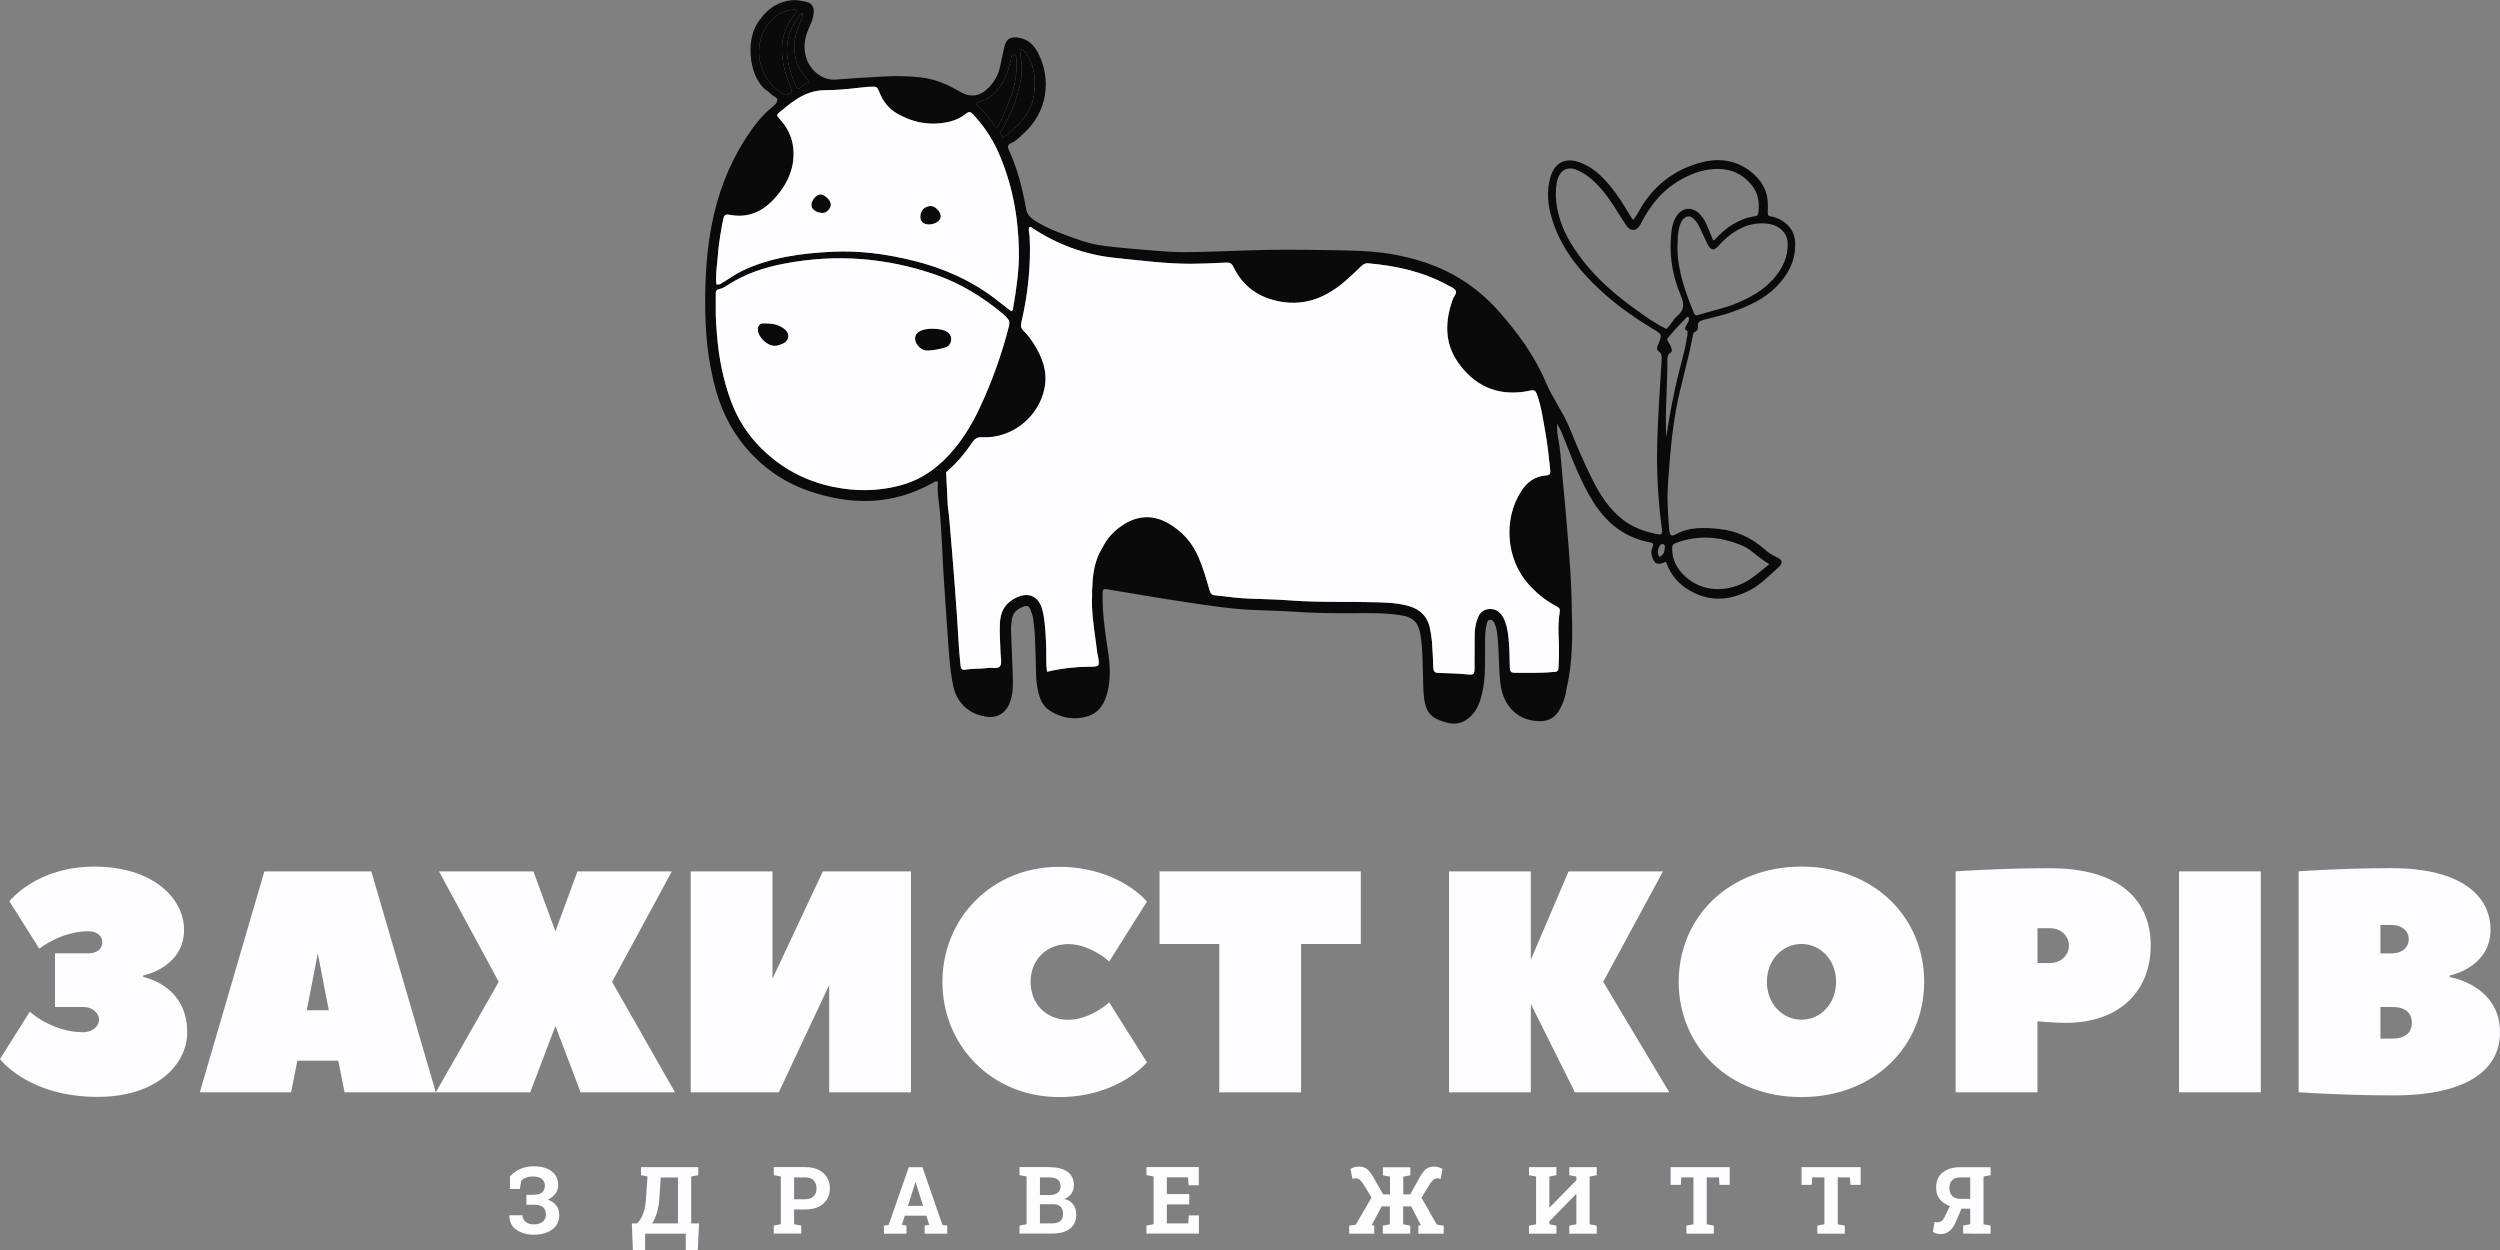 <svg width="100" height="50" viewBox="0 0 100 50" fill="none" xmlns="http://www.w3.org/2000/svg">
<rect x="0" y="0" width="100" height="50" fill="#808080" stroke="none"/>
<g clip-path="url(#clip0_451_687)">
<path d="M21.378 47.788C21.521 47.788 21.626 47.755 21.693 47.69C21.762 47.623 21.795 47.533 21.795 47.416C21.795 47.313 21.755 47.227 21.676 47.16C21.595 47.093 21.476 47.06 21.314 47.06C21.209 47.06 21.119 47.077 21.038 47.108C20.957 47.139 20.895 47.179 20.848 47.232L20.793 47.561H20.398V47.06C20.5 46.938 20.636 46.84 20.8 46.764C20.964 46.687 21.148 46.651 21.35 46.651C21.65 46.651 21.888 46.718 22.064 46.85C22.24 46.981 22.326 47.17 22.326 47.413C22.326 47.535 22.29 47.647 22.217 47.748C22.143 47.848 22.043 47.927 21.917 47.984C22.062 48.037 22.174 48.115 22.252 48.221C22.331 48.326 22.369 48.455 22.369 48.605C22.369 48.849 22.274 49.042 22.086 49.181C21.898 49.319 21.652 49.389 21.35 49.389C21.083 49.389 20.855 49.324 20.66 49.193C20.464 49.061 20.371 48.873 20.376 48.622L20.381 48.61H20.898C20.898 48.713 20.94 48.801 21.024 48.87C21.107 48.942 21.217 48.975 21.35 48.975C21.5 48.975 21.617 48.94 21.705 48.868C21.793 48.796 21.836 48.705 21.836 48.596C21.836 48.455 21.798 48.352 21.721 48.288C21.645 48.223 21.531 48.19 21.378 48.19H21.057V47.791H21.378V47.788Z" fill="#FDFDFF"/>
<path d="M27.914 50H27.431V49.346H25.805V50H25.314L25.274 48.937H25.479C25.574 48.856 25.655 48.727 25.726 48.55C25.798 48.373 25.838 48.115 25.85 47.774L25.9 47.057L25.64 47.007V46.685H27.931V47.007L27.648 47.062V48.937H27.962L27.912 50H27.914ZM26.386 47.776C26.374 48.046 26.343 48.273 26.291 48.462C26.238 48.651 26.169 48.808 26.083 48.937H27.119V47.098H26.429L26.386 47.776Z" fill="#FDFDFF"/>
<path d="M32.212 46.685C32.514 46.685 32.755 46.764 32.931 46.919C33.107 47.074 33.195 47.279 33.195 47.533C33.195 47.786 33.107 47.991 32.931 48.147C32.755 48.302 32.517 48.378 32.212 48.378H31.764V48.968L32.048 49.023V49.343H30.95V49.023L31.233 48.968V47.06L30.95 47.005V46.682H32.212V46.685ZM31.764 47.97H32.212C32.359 47.97 32.471 47.929 32.548 47.848C32.624 47.767 32.662 47.664 32.662 47.537C32.662 47.411 32.624 47.303 32.548 47.22C32.471 47.136 32.359 47.096 32.212 47.096H31.764V47.97Z" fill="#FDFDFF"/>
<path d="M35.355 49.025L35.545 48.999L36.352 46.687H36.898L37.698 48.999L37.888 49.025V49.346H36.986V49.025L37.169 48.992L37.052 48.627H36.193L36.076 48.992L36.26 49.025V49.346H35.357V49.025H35.355ZM36.317 48.235H36.924L36.626 47.299H36.614L36.317 48.235Z" fill="#FDFDFF"/>
<path d="M41.962 46.685C42.274 46.685 42.517 46.745 42.693 46.866C42.869 46.988 42.955 47.17 42.955 47.413C42.955 47.535 42.921 47.647 42.857 47.743C42.793 47.838 42.698 47.912 42.574 47.96C42.733 47.994 42.852 48.068 42.931 48.18C43.01 48.292 43.05 48.421 43.05 48.569C43.05 48.825 42.967 49.016 42.798 49.147C42.629 49.279 42.393 49.343 42.086 49.343H40.781V49.023L41.064 48.968V47.06L40.781 47.005V46.682H41.959L41.962 46.685ZM41.598 48.168V48.935H42.088C42.228 48.935 42.336 48.904 42.41 48.842C42.483 48.779 42.521 48.689 42.521 48.569C42.521 48.438 42.49 48.34 42.426 48.271C42.362 48.201 42.264 48.168 42.129 48.168H41.598ZM41.598 47.8H41.981C42.124 47.8 42.233 47.772 42.309 47.712C42.386 47.652 42.424 47.569 42.424 47.456C42.424 47.334 42.386 47.244 42.307 47.184C42.231 47.127 42.114 47.096 41.962 47.096H41.598V47.798V47.8Z" fill="#FDFDFF"/>
<path d="M47.571 48.175H46.674V48.935H47.529L47.552 48.617H47.957V49.343H45.859V49.023L46.143 48.968V47.06L45.859 47.005V46.682H47.952V47.411H47.545L47.521 47.093H46.674V47.762H47.571V48.173V48.175Z" fill="#FDFDFF"/>
<path d="M55.267 48.256L54.867 49.006L54.969 49.026V49.346H53.967V49.026L54.231 48.987L54.862 47.901L54.526 47.356C54.467 47.27 54.417 47.21 54.374 47.179C54.331 47.148 54.286 47.132 54.233 47.132C54.207 47.132 54.183 47.132 54.164 47.139C54.145 47.143 54.121 47.148 54.098 47.155L54.019 46.757C54.062 46.728 54.109 46.706 54.167 46.69C54.224 46.673 54.281 46.663 54.345 46.663C54.476 46.663 54.581 46.692 54.662 46.749C54.743 46.807 54.826 46.909 54.914 47.057L55.326 47.776H55.6V47.067L55.317 47.012V46.69H56.414V47.012L56.131 47.067V47.776H56.405L56.809 47.057C56.893 46.909 56.976 46.807 57.055 46.749C57.136 46.692 57.24 46.663 57.374 46.663C57.438 46.663 57.495 46.673 57.55 46.69C57.605 46.706 57.655 46.73 57.7 46.757L57.626 47.155C57.6 47.148 57.579 47.143 57.557 47.139C57.536 47.134 57.514 47.132 57.49 47.132C57.438 47.132 57.391 47.148 57.348 47.179C57.305 47.21 57.255 47.27 57.198 47.356L56.859 47.908L57.474 48.987L57.748 49.026V49.346H56.733V49.026L56.838 49.006L56.445 48.256H56.126V48.971L56.41 49.026V49.346H55.312V49.026L55.595 48.971V48.256H55.267Z" fill="#FDFDFF"/>
<path d="M62.257 46.685V47.007L61.974 47.062V48.292L61.986 48.297L63.055 47.21V47.062L62.771 47.007V46.685H63.869V47.007L63.586 47.062V48.971L63.869 49.026V49.346H62.771V49.026L63.055 48.971V47.769L63.043 47.764L61.974 48.853V48.971L62.257 49.026V49.346H61.159V49.026L61.443 48.971V47.062L61.159 47.007V46.685H62.257Z" fill="#FDFDFF"/>
<path d="M69.188 46.685V47.394H68.781L68.759 47.096H68.271V48.971L68.555 49.026V49.346H67.455V49.026L67.738 48.971V47.096H67.252L67.231 47.394H66.824V46.685H69.188Z" fill="#FDFDFF"/>
<path d="M74.426 46.685V47.394H74.019L73.998 47.096H73.51V48.971L73.793 49.026V49.346H72.693V49.026L72.976 48.971V47.096H72.49L72.469 47.394H72.062V46.685H74.426Z" fill="#FDFDFF"/>
<path d="M79.624 46.685V47.007L79.34 47.062V48.971L79.624 49.026V49.346H78.809V48.347H78.459L78.212 48.925C78.145 49.066 78.064 49.174 77.969 49.25C77.871 49.326 77.759 49.365 77.629 49.365C77.567 49.365 77.509 49.358 77.457 49.341C77.405 49.324 77.357 49.303 77.314 49.274L77.383 48.873C77.407 48.882 77.428 48.887 77.445 48.889C77.462 48.892 77.483 48.894 77.507 48.894C77.559 48.894 77.607 48.88 77.65 48.849C77.693 48.82 77.738 48.763 77.786 48.682L77.993 48.242C77.809 48.173 77.671 48.077 77.581 47.958C77.49 47.838 77.445 47.688 77.445 47.504C77.445 47.241 77.531 47.041 77.705 46.9C77.876 46.759 78.117 46.687 78.421 46.687H79.624V46.685ZM77.978 47.523C77.978 47.659 78.017 47.767 78.09 47.841C78.167 47.917 78.276 47.956 78.421 47.956H78.809V47.096H78.421C78.274 47.096 78.164 47.132 78.088 47.206C78.012 47.279 77.976 47.385 77.976 47.523H77.978ZM78.526 49.343V49.023L78.809 48.968V49.343H78.526Z" fill="#FDFDFF"/>
<path d="M5.726 39.02C5.726 39.02 7.362 38.705 7.362 37.188C7.362 35.925 6.102 34.664 3.774 34.664C1.445 34.664 0.376 36.051 0.376 36.051L1.571 37.945C1.571 37.945 2.452 37.25 3.521 37.25C3.9 37.25 4.088 37.439 4.088 37.692C4.088 37.945 3.9 38.134 3.521 38.134H2.2V40.281H3.345C3.709 40.281 3.962 40.535 3.962 40.785C3.962 41.036 3.709 41.289 3.333 41.289C2.074 41.289 1.193 40.468 1.193 40.468L-0.002 42.362C-0.002 42.362 1.131 43.876 3.9 43.876C6.229 43.876 7.488 42.612 7.488 41.287C7.488 39.393 5.726 39.078 5.726 39.078V39.016V39.02Z" fill="#FDFDFF"/>
<path d="M14.852 34.855H10.574L7.993 43.692H11.643L11.895 42.428H13.531L13.783 43.692H17.433C17.433 43.692 14.867 34.905 14.852 34.855ZM12.271 40.41L12.712 38.136L13.152 40.41H12.271Z" fill="#FDFDFF"/>
<path d="M19.95 39.273L17.433 43.692H21.209L22.217 41.041L23.224 43.692H27L24.483 39.273L26.874 34.855H23.098L22.217 37.253L21.336 34.855H17.559L19.95 39.273Z" fill="#FDFDFF"/>
<path d="M30.9 39.147V34.855H27.628V43.692H31.152L33.167 39.4V43.692H36.438V34.855H32.914L30.9 39.147Z" fill="#FDFDFF"/>
<path d="M37.697 39.273C37.697 41.862 39.712 43.883 42.355 43.883C44.745 43.883 45.879 42.495 45.879 42.495L44.369 40.097C44.369 40.097 43.614 40.792 42.733 40.792C41.852 40.792 41.224 40.162 41.224 39.278C41.224 38.394 41.852 37.764 42.733 37.764C43.614 37.764 44.369 38.459 44.369 38.459L45.879 36.061C45.879 36.061 44.745 34.673 42.355 34.673C39.712 34.673 37.697 36.694 37.697 39.283V39.273Z" fill="#FDFDFF"/>
<path d="M46.381 34.855V37.759H48.771V43.694H52.043V37.759H54.433V34.855H46.379H46.381Z" fill="#FDFDFF"/>
<path d="M66.519 34.855H62.743L61.233 38.39V34.855H57.962V43.692H61.233V40.157L62.995 43.692H66.771L64.129 39.273L66.519 34.855Z" fill="#FDFDFF"/>
<path d="M73.443 39.273C73.443 40.157 72.814 40.788 72.059 40.788C71.305 40.788 70.676 40.157 70.676 39.273C70.676 38.39 71.305 37.759 72.059 37.759C72.814 37.759 73.443 38.39 73.443 39.273ZM76.967 39.273C76.967 36.684 74.952 34.664 72.057 34.664C69.162 34.664 67.148 36.684 67.148 39.273C67.148 41.862 69.162 43.883 72.057 43.883C74.952 43.883 76.967 41.862 76.967 39.273Z" fill="#FDFDFF"/>
<path d="M82.002 34.728C79.988 34.728 78.226 34.855 78.226 34.855V43.692H81.498V40.852C81.498 40.852 82.126 40.914 82.631 40.914C84.771 40.914 86.028 39.651 86.028 37.821C86.028 35.992 84.769 34.728 82 34.728H82.002ZM81.5 38.516V37.129H82.002C82.443 37.129 82.757 37.444 82.757 37.824C82.757 38.203 82.443 38.519 82.002 38.519H81.5V38.516Z" fill="#FDFDFF"/>
<path d="M90.433 34.855H87.162V43.692H90.433V34.855Z" fill="#FDFDFF"/>
<path d="M97.986 39.02C97.986 39.02 99.621 38.705 99.621 37.188C99.621 35.863 98.488 34.726 95.657 34.726C93.707 34.726 91.945 34.852 91.945 34.852V43.69C91.945 43.69 93.707 43.816 95.721 43.816C98.869 43.816 100 42.679 100 41.292C100 39.398 97.986 39.082 97.986 39.082V39.02ZM95.217 37H95.657C96.098 37 96.35 37.253 96.35 37.568C96.35 37.883 96.098 38.136 95.657 38.136H95.217V37ZM95.719 41.545H95.217V40.281H95.719C96.221 40.281 96.474 40.535 96.474 40.912C96.474 41.289 96.221 41.542 95.719 41.542V41.545Z" fill="#FDFDFF"/>
<path fill-rule="evenodd" clip-rule="evenodd" d="M71.805 9.79V9.843C71.798 10.49 71.502 11.008 71.055 11.467C70.567 11.966 69.95 12.239 69.309 12.47C68.928 12.609 68.531 12.692 68.143 12.795C68.002 12.833 67.898 12.876 67.917 13.053C67.926 13.146 67.898 13.237 67.798 13.277C67.714 13.311 67.719 13.387 67.707 13.457C67.528 14.445 67.219 15.401 67.04 16.39C66.902 17.149 66.826 17.916 66.769 18.685C66.764 18.747 66.76 18.811 66.755 18.874C66.719 19.325 66.686 19.779 66.707 20.235C66.721 20.56 66.74 20.882 66.771 21.205C66.793 21.424 66.857 21.468 67.038 21.37C67.583 21.069 68.167 21.1 68.752 21.157C69.457 21.229 70.071 21.513 70.6 21.986C70.743 22.115 70.905 22.213 71.083 22.294C71.312 22.399 71.324 22.535 71.131 22.702C70.778 23.006 70.462 23.354 70.05 23.579C69.174 24.054 68.298 24.102 67.443 23.529C67.064 23.276 66.795 22.924 66.638 22.466C66.309 22.628 66.167 22.564 66.079 22.248C66.045 22.124 66.04 22.007 66.098 21.893C66.157 21.771 66.131 21.718 65.988 21.692C64.971 21.501 64.243 20.906 63.707 20.039C63.243 19.284 62.926 18.463 62.605 17.644C62.517 17.419 62.431 17.192 62.286 16.953C62.269 17.197 62.305 17.4 62.34 17.603C62.436 18.121 62.455 18.649 62.507 19.172C62.571 19.817 62.629 20.462 62.683 21.107C62.774 22.196 62.862 23.288 62.871 24.381C62.871 24.403 62.871 24.422 62.871 24.444C62.907 25.279 62.907 26.552 62.671 27.491C62.657 27.575 62.645 27.658 62.629 27.742C62.583 27.962 62.502 28.167 62.395 28.365C62.219 28.693 61.957 28.853 61.586 28.848C60.726 28.838 60.126 28.258 60.017 27.346C59.941 26.72 59.969 26.089 59.9 25.466C59.881 25.284 59.862 25.103 59.783 24.936C59.748 24.864 59.707 24.785 59.607 24.792C59.505 24.799 59.486 24.883 59.467 24.964C59.405 25.215 59.402 25.468 59.402 25.724C59.402 25.762 59.402 25.8 59.402 25.838C59.402 25.96 59.402 26.082 59.402 26.204C59.402 26.689 59.405 27.174 59.302 27.654C59.224 28.014 59.119 28.358 58.85 28.631C58.559 28.924 58.221 29.017 57.826 28.893C57.738 28.867 57.652 28.838 57.567 28.805C57.274 28.695 57.09 28.499 57.012 28.179C56.936 27.869 56.931 27.556 56.924 27.243C56.924 27.162 56.921 27.083 56.919 27.002C56.9 26.457 56.91 25.91 56.814 25.368C56.738 24.945 56.583 24.692 56.01 24.606C55.412 24.515 54.812 24.522 54.212 24.527C54.076 24.527 53.938 24.529 53.802 24.529C53.117 24.529 52.433 24.515 51.75 24.467C51.226 24.432 50.702 24.422 50.178 24.401C49.288 24.367 48.412 24.229 47.533 24.1C46.457 23.942 45.386 23.751 44.312 23.576C44.117 23.546 44.109 23.557 44.105 23.751C44.088 24.491 44.195 25.22 44.305 25.948C44.314 26.01 44.324 26.072 44.333 26.137C44.407 26.643 44.424 27.15 44.309 27.649C44.202 28.115 43.974 28.516 43.488 28.657C42.962 28.81 42.448 28.724 41.983 28.42C41.702 28.236 41.586 27.94 41.519 27.627C41.476 27.419 41.448 27.209 41.443 26.994C41.433 26.488 41.419 25.982 41.398 25.475C41.386 25.222 41.357 24.969 41.321 24.718C41.305 24.599 41.252 24.486 41.212 24.372C41.171 24.255 41.081 24.214 40.971 24.252C40.721 24.338 40.517 24.477 40.476 24.768V24.778C40.455 24.926 40.433 25.072 40.441 25.222C40.464 25.81 40.49 26.395 40.51 26.982V26.992C40.521 27.393 40.533 27.797 40.362 28.179C40.205 28.528 39.893 28.716 39.512 28.676C38.807 28.599 38.298 28.153 38.143 27.491C38.021 26.966 37.981 26.431 37.941 25.896C37.876 25.017 37.819 24.14 37.76 23.261C37.693 22.301 37.676 21.338 37.586 20.378C37.576 20.288 37.567 20.197 37.555 20.106C37.521 19.827 37.488 19.55 37.517 19.275C37.441 19.234 37.398 19.263 37.355 19.289C37.345 19.294 37.338 19.301 37.328 19.306C35.714 20.216 34.043 20.228 32.331 19.631C31.486 19.337 30.745 18.862 30.126 18.226C29.41 17.493 28.917 16.616 28.638 15.618C28.307 14.436 28.2 13.235 28.207 12.012C28.212 10.994 28.276 9.986 28.469 8.988C28.707 7.765 29.138 6.614 29.814 5.558C30.128 5.068 30.474 4.612 30.931 4.247C30.979 4.208 31.026 4.165 31.055 4.115C31.102 4.032 31.126 3.943 31.012 3.886C30.893 3.826 30.809 3.716 30.702 3.645C29.988 3.177 29.809 1.703 30.286 0.943C30.605 0.437 31.024 0.093 31.633 0.014C31.862 -0.014 32.078 0.031 32.291 0.086C32.474 0.136 32.559 0.282 32.55 0.482C32.541 0.688 32.469 0.879 32.383 1.063C32.183 1.49 32.102 1.928 32.276 2.388C32.445 2.835 32.905 3.222 33.414 3.184C34.088 3.134 34.764 3.088 35.438 3.055C35.912 3.031 36.388 3.045 36.862 3.1C37.426 3.165 37.928 3.389 38.412 3.676C38.807 3.91 39.198 3.855 39.524 3.528C39.764 3.284 39.933 3.005 40.002 2.666C40.057 2.408 40.112 2.15 40.169 1.894C40.24 1.569 40.405 1.457 40.736 1.505C41.121 1.562 41.369 1.81 41.533 2.138C42.052 3.167 41.926 4.476 40.91 5.372C40.767 5.498 40.636 5.646 40.452 5.72C40.305 5.78 40.291 5.864 40.355 6.002C40.588 6.509 40.76 7.039 40.883 7.583C40.941 7.829 40.998 8.075 41.038 8.326C41.069 8.517 41.155 8.656 41.314 8.768C41.641 8.997 41.998 9.162 42.364 9.303C42.948 9.528 43.533 9.757 44.16 9.833C44.709 9.903 45.264 9.95 45.817 9.996C45.895 10.003 45.976 10.008 46.055 10.015C46.488 10.051 46.921 10.086 47.355 10.086C48.202 10.084 49.05 10.043 49.898 10.015C50.907 9.981 51.917 9.986 52.926 10.001C53.562 10.01 54.198 10.015 54.828 10.063C55.493 10.115 56.148 10.235 56.788 10.43C57.4 10.617 57.981 10.872 58.517 11.219C59.036 11.553 59.502 11.95 59.917 12.415C60.688 13.282 61.371 14.202 61.828 15.279C62.109 15.941 62.545 16.521 62.814 17.19C63.086 17.866 63.371 18.535 63.698 19.186C64.002 19.798 64.367 20.362 64.917 20.789C65.338 21.114 65.817 21.279 66.331 21.372C66.495 21.401 66.495 21.296 66.478 21.188C66.436 20.887 66.405 20.584 66.376 20.283C66.29 19.413 66.264 18.544 66.29 17.67C66.321 16.585 66.398 15.504 66.464 14.421V14.398C66.474 14.266 66.483 14.142 66.341 14.047C66.243 13.982 66.286 13.877 66.326 13.784L66.331 13.77C66.488 13.383 66.488 13.38 66.129 13.163C65.109 12.549 64.164 11.847 63.367 10.954C62.793 10.311 62.333 9.597 62.083 8.77C61.914 8.214 61.848 7.636 62.024 7.063C62.2 6.494 62.626 6.291 63.186 6.492C63.676 6.669 64.048 7.013 64.376 7.402C64.683 7.767 64.938 8.169 65.178 8.582C65.219 8.651 65.267 8.713 65.324 8.797C65.51 8.584 65.605 8.338 65.75 8.126C66.321 7.282 67.107 6.738 68.081 6.489C68.848 6.294 69.569 6.432 70.171 6.984C70.54 7.321 70.731 7.746 70.714 8.255C70.714 8.286 70.714 8.317 70.714 8.345C70.714 8.395 70.714 8.448 70.71 8.498C70.7 8.601 70.743 8.644 70.84 8.658C70.971 8.68 71.093 8.725 71.212 8.787C71.59 8.99 71.795 9.303 71.812 9.738C71.812 9.757 71.812 9.774 71.812 9.793L71.805 9.79ZM31.664 0.392C31.202 0.454 30.869 0.717 30.628 1.101C30.145 1.875 30.274 3.146 31.357 3.776C31.445 3.826 31.502 3.793 31.562 3.755C31.574 3.748 31.588 3.738 31.6 3.731C31.695 3.681 31.669 3.614 31.643 3.54L31.636 3.523C31.555 3.296 31.459 3.069 31.398 2.838C31.214 2.14 31.212 1.457 31.61 0.819C31.693 0.686 31.788 0.557 31.883 0.416C31.833 0.399 31.807 0.385 31.781 0.385C31.741 0.385 31.7 0.387 31.662 0.392H31.664ZM32.012 0.889C32.064 0.781 32.117 0.669 32.095 0.514C31.852 0.736 31.714 0.989 31.612 1.264C31.324 2.035 31.552 2.754 31.836 3.468C31.881 3.58 31.964 3.564 32.026 3.499C32.121 3.404 32.233 3.341 32.376 3.282C32.167 2.995 31.931 2.754 31.843 2.417C31.712 1.918 31.771 1.438 31.974 0.967C31.986 0.941 31.998 0.917 32.01 0.891L32.012 0.889ZM41.126 2.262L41.124 2.258C41.051 2.13 40.974 1.996 40.788 1.959C40.855 2.36 40.902 2.747 40.84 3.143C40.745 3.762 40.531 4.337 40.245 4.892C40.171 5.08 40.062 5.231 39.988 5.319C40.031 5.381 40.076 5.443 40.119 5.505C40.248 5.407 40.364 5.326 40.471 5.233C40.912 4.844 41.269 4.402 41.357 3.793C41.433 3.258 41.4 2.742 41.126 2.262ZM40.369 2.651C40.176 3.339 39.833 3.896 39.095 4.103C39.083 4.108 39.076 4.134 39.055 4.17C39.369 4.45 39.617 4.789 39.859 5.135C39.917 5.054 39.981 4.939 40.043 4.822C40.086 4.722 40.129 4.622 40.171 4.521C40.312 4.185 40.455 3.85 40.548 3.497C40.65 3.1 40.686 2.699 40.648 2.291C40.643 2.238 40.629 2.19 40.567 2.183C40.507 2.176 40.471 2.212 40.459 2.267C40.428 2.393 40.407 2.525 40.371 2.651H40.369ZM28.926 8.778C28.838 9.234 28.757 9.695 28.721 10.158C28.712 10.266 28.702 10.373 28.691 10.481C28.66 10.777 28.628 11.073 28.652 11.371C28.757 11.4 28.817 11.36 28.874 11.324C28.886 11.316 28.895 11.309 28.907 11.302C29.169 11.149 29.41 10.965 29.686 10.834C30.821 10.292 32.041 10.132 33.276 10.07C34.362 10.015 35.431 10.156 36.488 10.414C37.688 10.705 38.802 11.188 39.793 11.94C40.017 12.11 40.236 12.281 40.452 12.451C40.505 12.425 40.517 12.384 40.521 12.344C40.652 11.575 40.769 10.803 40.755 10.024C40.731 8.646 40.481 7.309 39.912 6.043C39.664 5.493 39.324 5.006 38.914 4.564C38.828 4.474 38.757 4.455 38.657 4.536C38.467 4.691 38.25 4.801 38.012 4.861C37.26 5.047 36.545 4.923 35.881 4.54C35.557 4.354 35.331 4.068 35.186 3.721V3.714C35.076 3.459 35.074 3.459 34.805 3.47C34.755 3.473 34.705 3.475 34.652 3.48C34.571 3.49 34.488 3.497 34.407 3.506C33.938 3.559 33.467 3.609 32.995 3.609C32.555 3.609 32.171 3.762 31.812 4.001C31.6 4.142 31.407 4.302 31.212 4.464C31.05 4.598 31.05 4.605 31.193 4.763C31.619 5.231 31.8 5.782 31.731 6.411C31.681 6.853 31.505 7.256 31.248 7.612C30.736 8.319 30.093 8.775 29.162 8.589C29.002 8.558 28.955 8.632 28.926 8.778ZM63.3 10.406C63.9 11.183 64.64 11.809 65.428 12.379C65.821 12.664 66.214 12.945 66.652 13.156C66.833 13.003 66.921 12.783 67.09 12.64C67.379 12.401 67.376 12.157 67.233 11.823C66.933 11.118 66.786 10.371 66.831 9.599C66.85 9.277 66.871 8.952 67.05 8.663C67.267 8.312 67.64 8.252 67.95 8.524C68.105 8.661 68.202 8.84 68.283 9.026C68.369 9.219 68.445 9.418 68.526 9.614C68.559 9.602 68.583 9.599 68.595 9.585C69.033 9.098 69.55 8.742 70.212 8.646C70.3 8.634 70.326 8.582 70.336 8.503C70.386 8.095 70.329 7.715 70.055 7.388C69.619 6.864 69.048 6.692 68.398 6.776C67.888 6.841 67.426 7.051 67 7.33C66.419 7.712 66.005 8.245 65.683 8.852C65.64 8.933 65.6 9.016 65.543 9.083C65.421 9.229 65.255 9.236 65.121 9.098C65.045 9.019 64.988 8.921 64.926 8.828C64.655 8.412 64.412 7.98 64.088 7.602C63.809 7.275 63.498 6.989 63.105 6.81C62.728 6.638 62.421 6.783 62.302 7.177C62.288 7.225 62.276 7.275 62.269 7.325C62.198 7.731 62.236 8.133 62.331 8.529C62.498 9.234 62.864 9.838 63.3 10.402V10.406ZM32.8 7.777C32.652 7.784 32.459 8.011 32.455 8.185C32.45 8.374 32.633 8.51 32.91 8.52C33.059 8.524 33.236 8.341 33.236 8.178C33.236 8.006 32.976 7.767 32.802 7.774L32.8 7.777ZM37.064 8.274C36.893 8.345 36.831 8.479 36.814 8.63C36.791 8.859 36.941 8.964 37.117 8.978C37.443 9.005 37.862 8.727 37.476 8.357C37.359 8.245 37.226 8.204 37.064 8.274ZM71.183 9.126C71.033 9.014 70.859 8.966 70.676 8.945C70.181 8.89 69.736 9.031 69.331 9.308C69.131 9.444 68.948 9.599 68.786 9.788C68.557 10.055 68.426 10.032 68.278 9.721C68.178 9.511 68.081 9.298 67.983 9.088C67.924 8.957 67.845 8.84 67.738 8.744C67.602 8.622 67.464 8.63 67.336 8.756C67.252 8.837 67.219 8.94 67.183 9.05C67.1 9.317 67.109 9.59 67.098 9.922C67.105 10.036 67.102 10.208 67.124 10.38C67.221 11.13 67.471 11.835 67.76 12.527C67.795 12.616 67.85 12.623 67.928 12.599C68.426 12.437 68.945 12.344 69.433 12.143C70 11.909 70.528 11.62 70.941 11.152C71.3 10.743 71.528 10.282 71.507 9.721C71.498 9.468 71.381 9.277 71.186 9.129L71.183 9.126ZM62.348 25.576C62.333 25.263 62.328 24.945 62.367 24.637C62.371 24.606 62.374 24.577 62.379 24.551L62.379 24.55C62.407 24.346 62.409 24.331 62.202 24.221C61.795 24.004 61.452 23.715 61.143 23.373C60.245 22.375 60.117 20.77 60.85 19.643C61.086 19.28 61.402 19.048 61.836 19.017C62.017 19.005 62.021 18.929 62.007 18.785C61.955 18.312 61.91 17.837 61.826 17.369C61.731 16.831 61.66 16.287 61.476 15.769C61.428 15.637 61.367 15.587 61.233 15.618C61.155 15.637 61.076 15.652 60.995 15.664C59.857 15.84 58.964 15.415 58.319 14.496C57.769 13.71 57.798 12.84 58.112 11.966C58.126 11.928 58.15 11.89 58.171 11.854L58.174 11.85C58.218 11.777 58.261 11.707 58.231 11.637C58.181 11.524 58.031 11.477 57.917 11.412C56.924 10.867 55.848 10.631 54.733 10.533C54.607 10.521 54.529 10.574 54.443 10.655C54.24 10.853 54.033 11.049 53.821 11.233C53.078 11.878 52.243 12.243 51.233 12.069C50.371 11.918 49.717 11.474 49.336 10.672C49.262 10.519 49.171 10.497 49.029 10.505C48.948 10.509 48.867 10.512 48.786 10.516C48.402 10.533 48.021 10.552 47.638 10.552C46.626 10.552 45.626 10.421 44.624 10.318C43.405 10.194 42.288 9.786 41.269 9.105C41.236 9.083 41.2 9.062 41.162 9.1C41.141 9.179 41.155 9.255 41.169 9.332C41.169 9.335 41.17 9.338 41.17 9.341C41.177 9.381 41.184 9.418 41.186 9.458C41.243 10.619 41.119 11.763 40.857 12.893C40.826 13.027 40.833 13.127 40.933 13.223C41.102 13.385 41.24 13.574 41.364 13.77C41.702 14.307 41.912 14.878 41.783 15.527C41.552 16.688 40.476 17.546 39.293 17.491C39.102 17.481 38.998 17.541 38.898 17.687C38.626 18.09 38.321 18.472 37.952 18.79C37.912 18.826 37.876 18.862 37.845 18.895L37.912 20.233C37.913 20.239 37.913 20.245 37.914 20.251C37.94 20.45 37.965 20.647 37.981 20.846C38.124 22.533 38.264 24.219 38.359 25.908C38.374 26.149 38.402 26.39 38.424 26.631C38.433 26.734 38.469 26.808 38.593 26.789C38.902 26.736 39.219 26.76 39.529 26.717C39.581 26.71 39.638 26.713 39.698 26.717C39.7 26.717 39.703 26.718 39.706 26.718C39.83 26.722 39.954 26.727 40.007 26.636C40.062 26.545 40.048 26.412 40.033 26.278C40.029 26.228 40.021 26.18 40.021 26.132C40.017 26.039 40.014 25.946 40.01 25.85C39.995 25.549 39.981 25.248 39.995 24.948C40.012 24.587 40.112 24.269 40.419 24.045C41.014 23.608 41.548 23.768 41.702 24.42C41.717 24.479 41.733 24.537 41.743 24.596C41.817 25.057 41.838 25.521 41.852 25.986C41.855 26.075 41.855 26.163 41.852 26.252C41.852 26.45 41.852 26.65 41.883 26.87C42.443 26.736 42.983 26.674 43.531 26.67C43.99 26.665 43.993 26.665 43.912 26.213C43.91 26.194 43.898 26.175 43.895 26.154C43.871 25.955 43.845 25.76 43.817 25.561C43.736 24.986 43.657 24.41 43.683 23.825C43.683 23.784 43.683 23.744 43.683 23.703C43.681 23.634 43.678 23.565 43.691 23.498C43.705 22.635 43.943 22.139 44.098 21.909C44.262 21.556 44.526 21.265 44.869 21.03C45.483 20.61 46.121 20.562 46.776 20.956C47.305 21.274 47.693 21.709 47.938 22.28C48.124 22.709 48.255 23.156 48.381 23.603C48.414 23.72 48.452 23.801 48.595 23.813C48.957 23.844 49.317 23.904 49.681 23.928C50.295 23.966 50.912 23.963 51.526 24.011C52.257 24.069 52.988 24.071 53.721 24.076C54.059 24.076 54.395 24.078 54.733 24.085C55.267 24.095 55.805 24.09 56.326 24.233C56.793 24.362 57.105 24.651 57.2 25.141C57.236 25.32 57.267 25.499 57.281 25.681C57.307 26.025 57.321 26.369 57.333 26.712C57.338 26.851 57.388 26.911 57.531 26.916C57.905 26.93 58.279 26.935 58.65 26.971C58.978 27.002 58.981 26.987 58.981 26.65C58.981 26.514 58.981 26.378 58.981 26.244C58.981 25.955 58.981 25.664 58.986 25.375C58.99 25.131 59.031 24.89 59.133 24.666C59.233 24.446 59.407 24.35 59.643 24.36C59.895 24.372 60.048 24.527 60.15 24.737C60.257 24.957 60.305 25.196 60.333 25.439C60.379 25.843 60.388 26.249 60.393 26.653C60.395 26.887 60.424 26.911 60.657 26.913C60.717 26.913 60.779 26.913 60.838 26.913C61.283 26.913 61.728 26.918 62.171 26.877C62.279 26.868 62.331 26.851 62.338 26.724C62.359 26.34 62.367 25.958 62.35 25.573L62.348 25.576ZM33.752 19.547C34.529 19.657 35.305 19.612 36.062 19.401C36.938 19.158 37.624 18.625 38.193 17.93C38.598 17.433 38.919 16.889 39.191 16.308C39.681 15.262 40.067 14.178 40.355 13.058C40.393 12.912 40.374 12.807 40.271 12.709C40.221 12.661 40.176 12.604 40.121 12.559C39.314 11.887 38.433 11.34 37.438 10.994C35.462 10.306 33.445 10.151 31.386 10.543C30.562 10.698 29.786 10.956 29.081 11.419C28.988 11.481 28.89 11.543 28.781 11.56C28.648 11.582 28.628 11.661 28.631 11.773C28.631 11.916 28.631 12.057 28.631 12.2C28.631 12.26 28.631 12.32 28.631 12.379C28.626 12.723 28.652 13.067 28.681 13.411C28.755 14.314 28.926 15.195 29.241 16.046C29.586 16.977 30.16 17.746 30.938 18.365C31.767 19.024 32.712 19.401 33.748 19.547H33.752ZM66.698 14.481C66.691 14.754 66.688 15.028 66.678 15.3C66.674 15.482 66.667 15.661 66.659 15.843C66.638 16.387 66.619 16.932 66.652 17.474C66.809 16.397 67.028 15.339 67.309 14.293C67.388 14.001 67.448 13.703 67.495 13.404C67.502 13.361 67.502 13.316 67.502 13.27C67.502 13.201 67.407 13.232 67.405 13.144C67.405 13.084 67.441 13.027 67.478 12.967C67.519 12.902 67.562 12.836 67.559 12.759C67.557 12.673 67.519 12.637 67.452 12.709C67.293 12.879 67.126 13.041 66.974 13.218C66.967 13.227 66.957 13.235 66.948 13.242L66.683 13.559C66.705 13.664 66.793 13.753 66.831 13.855L66.838 13.877C66.871 13.961 66.905 14.051 66.824 14.104C66.695 14.188 66.695 14.302 66.695 14.419C66.695 14.438 66.695 14.46 66.695 14.481H66.698ZM31.133 13.817C31.305 13.755 31.502 13.693 31.529 13.485C31.557 13.28 31.398 13.158 31.236 13.065C31.017 12.941 30.771 12.936 30.533 12.934C30.381 12.934 30.307 13.046 30.312 13.201C30.324 13.48 30.676 13.827 30.964 13.832C30.979 13.832 30.995 13.832 31.012 13.832C31.052 13.832 31.095 13.832 31.133 13.815V13.817ZM37.805 13.903C37.945 13.863 38.038 13.75 38.048 13.588C38.057 13.426 37.976 13.318 37.84 13.246C37.564 13.101 36.576 13.053 36.602 13.557C36.614 13.805 36.874 14.039 37.109 14.025C37.345 14.013 37.578 13.97 37.805 13.903ZM67.276 22.924C67.9 23.617 68.838 23.725 69.659 23.357C70.069 23.173 70.398 22.869 70.774 22.564C70.526 22.423 70.331 22.265 70.136 22.11C70.019 22.017 69.902 21.919 69.762 21.857C68.869 21.463 67.964 21.372 67.031 21.721C66.914 21.764 66.886 21.816 66.886 21.936C66.883 22.323 67.024 22.645 67.276 22.924ZM66.395 21.821C66.309 21.964 66.271 22.112 66.376 22.277C66.559 22.196 66.588 22.046 66.593 21.881C66.593 21.826 66.588 21.778 66.524 21.768C66.471 21.759 66.424 21.773 66.395 21.823V21.821Z" fill="#0A0A0A"/>
<path d="M62.348 25.576C62.333 25.263 62.328 24.945 62.367 24.637C62.371 24.606 62.374 24.577 62.379 24.551L62.379 24.55C62.407 24.346 62.409 24.331 62.202 24.221C61.795 24.004 61.452 23.715 61.143 23.373C60.245 22.375 60.117 20.77 60.85 19.643C61.086 19.28 61.402 19.048 61.836 19.017C62.017 19.005 62.021 18.929 62.007 18.785C61.955 18.312 61.91 17.837 61.826 17.369C61.731 16.831 61.66 16.287 61.476 15.769C61.428 15.637 61.367 15.587 61.233 15.618C61.155 15.637 61.076 15.652 60.995 15.664C59.857 15.84 58.964 15.415 58.319 14.496C57.769 13.71 57.798 12.84 58.112 11.966C58.126 11.928 58.15 11.89 58.171 11.854L58.174 11.85C58.218 11.777 58.261 11.707 58.231 11.637C58.181 11.524 58.031 11.477 57.917 11.412C56.924 10.867 55.848 10.631 54.733 10.533C54.607 10.521 54.529 10.574 54.443 10.655C54.24 10.853 54.033 11.049 53.821 11.233C53.078 11.878 52.243 12.243 51.233 12.069C50.371 11.918 49.717 11.474 49.336 10.672C49.262 10.519 49.171 10.497 49.029 10.505C48.948 10.509 48.867 10.512 48.786 10.516C48.402 10.533 48.021 10.552 47.638 10.552C46.626 10.552 45.626 10.421 44.624 10.318C43.405 10.194 42.288 9.786 41.269 9.105C41.236 9.083 41.2 9.062 41.162 9.1C41.141 9.179 41.155 9.255 41.169 9.332L41.17 9.341C41.177 9.381 41.184 9.418 41.186 9.458C41.243 10.619 41.119 11.763 40.857 12.893C40.826 13.027 40.833 13.127 40.933 13.223C41.102 13.385 41.24 13.574 41.364 13.77C41.702 14.307 41.912 14.878 41.783 15.527C41.552 16.688 40.476 17.546 39.293 17.491C39.102 17.481 38.998 17.541 38.898 17.687C38.626 18.09 38.321 18.472 37.952 18.79C37.912 18.826 37.876 18.862 37.845 18.895L37.912 20.233L37.914 20.251C37.94 20.45 37.965 20.647 37.981 20.846C38.124 22.533 38.264 24.219 38.359 25.908C38.374 26.149 38.402 26.39 38.424 26.631C38.433 26.734 38.469 26.808 38.593 26.789C38.902 26.736 39.219 26.76 39.529 26.717C39.581 26.71 39.638 26.713 39.698 26.717L39.706 26.718C39.83 26.722 39.954 26.727 40.007 26.636C40.062 26.545 40.048 26.412 40.033 26.278C40.029 26.228 40.021 26.18 40.021 26.132C40.017 26.039 40.014 25.946 40.01 25.85C39.995 25.549 39.981 25.248 39.995 24.948C40.012 24.587 40.112 24.269 40.419 24.045C41.014 23.608 41.548 23.768 41.702 24.42C41.717 24.479 41.733 24.537 41.743 24.596C41.817 25.057 41.838 25.521 41.852 25.986C41.855 26.075 41.855 26.163 41.852 26.252C41.852 26.45 41.852 26.65 41.883 26.87C42.443 26.736 42.983 26.674 43.531 26.67C43.99 26.665 43.993 26.665 43.912 26.213C43.91 26.194 43.898 26.175 43.895 26.154C43.871 25.955 43.845 25.76 43.817 25.561C43.736 24.986 43.657 24.41 43.683 23.825V23.703C43.681 23.634 43.678 23.565 43.691 23.498C43.705 22.635 43.943 22.139 44.098 21.909C44.262 21.556 44.526 21.265 44.869 21.03C45.483 20.61 46.121 20.562 46.776 20.956C47.305 21.274 47.693 21.709 47.938 22.28C48.124 22.709 48.255 23.156 48.381 23.603C48.414 23.72 48.452 23.801 48.595 23.813C48.957 23.844 49.317 23.904 49.681 23.928C50.295 23.966 50.912 23.963 51.526 24.011C52.257 24.069 52.988 24.071 53.721 24.076C54.059 24.076 54.395 24.078 54.733 24.085C55.267 24.095 55.805 24.09 56.326 24.233C56.793 24.362 57.105 24.651 57.2 25.141C57.236 25.32 57.267 25.499 57.281 25.681C57.307 26.025 57.321 26.369 57.333 26.712C57.338 26.851 57.388 26.911 57.531 26.916C57.905 26.93 58.279 26.935 58.65 26.971C58.978 27.002 58.981 26.987 58.981 26.65V26.244C58.981 25.955 58.981 25.664 58.986 25.375C58.99 25.131 59.031 24.89 59.133 24.666C59.233 24.446 59.407 24.35 59.643 24.36C59.895 24.372 60.048 24.527 60.15 24.737C60.257 24.957 60.305 25.196 60.333 25.439C60.379 25.843 60.388 26.249 60.393 26.653C60.395 26.887 60.424 26.911 60.657 26.913H60.838C61.283 26.913 61.728 26.918 62.171 26.877C62.279 26.868 62.331 26.851 62.338 26.724C62.359 26.34 62.367 25.958 62.35 25.573L62.348 25.576Z" fill="#FDFDFF"/>
<path fill-rule="evenodd" clip-rule="evenodd" d="M33.752 19.547C34.529 19.657 35.305 19.612 36.062 19.401C36.938 19.158 37.624 18.625 38.193 17.93C38.598 17.433 38.919 16.889 39.191 16.308C39.681 15.262 40.067 14.178 40.355 13.058C40.393 12.912 40.374 12.807 40.271 12.709C40.221 12.661 40.176 12.604 40.121 12.559C39.314 11.887 38.433 11.34 37.438 10.994C35.462 10.306 33.445 10.151 31.386 10.543C30.562 10.698 29.786 10.956 29.081 11.419C28.988 11.481 28.89 11.543 28.781 11.56C28.648 11.582 28.628 11.661 28.631 11.773V12.2V12.379C28.626 12.723 28.652 13.067 28.681 13.411C28.755 14.314 28.926 15.195 29.241 16.046C29.586 16.977 30.16 17.746 30.938 18.365C31.767 19.024 32.712 19.401 33.748 19.547H33.752ZM31.529 13.485C31.502 13.693 31.305 13.755 31.133 13.817V13.815C31.095 13.832 31.052 13.832 31.012 13.832H30.964C30.676 13.827 30.324 13.48 30.312 13.201C30.307 13.046 30.381 12.934 30.533 12.934C30.771 12.936 31.017 12.941 31.236 13.065C31.398 13.158 31.557 13.28 31.529 13.485ZM38.048 13.588C38.038 13.75 37.945 13.863 37.805 13.903C37.578 13.97 37.345 14.013 37.109 14.025C36.874 14.039 36.614 13.805 36.602 13.557C36.576 13.053 37.564 13.101 37.84 13.246C37.976 13.318 38.057 13.426 38.048 13.588Z" fill="#FDFDFF"/>
<path fill-rule="evenodd" clip-rule="evenodd" d="M28.926 8.778C28.838 9.234 28.757 9.695 28.721 10.158C28.712 10.266 28.702 10.373 28.691 10.481C28.66 10.777 28.628 11.073 28.652 11.371C28.757 11.4 28.817 11.36 28.874 11.324C28.886 11.316 28.895 11.309 28.907 11.302C29.169 11.149 29.41 10.965 29.686 10.834C30.821 10.292 32.041 10.132 33.276 10.07C34.362 10.015 35.431 10.156 36.488 10.414C37.688 10.705 38.802 11.188 39.793 11.94C40.017 12.11 40.236 12.281 40.452 12.451C40.505 12.425 40.517 12.384 40.521 12.344C40.652 11.575 40.769 10.803 40.755 10.024C40.731 8.646 40.481 7.309 39.912 6.043C39.664 5.493 39.324 5.006 38.914 4.564C38.828 4.474 38.757 4.455 38.657 4.536C38.467 4.691 38.25 4.801 38.012 4.861C37.26 5.047 36.545 4.923 35.881 4.54C35.557 4.354 35.331 4.068 35.186 3.721V3.714C35.076 3.459 35.074 3.459 34.805 3.47C34.755 3.473 34.705 3.475 34.652 3.48C34.571 3.49 34.488 3.497 34.407 3.506C33.938 3.559 33.467 3.609 32.995 3.609C32.555 3.609 32.171 3.762 31.812 4.001C31.6 4.142 31.407 4.302 31.212 4.464C31.05 4.598 31.05 4.605 31.193 4.763C31.619 5.231 31.8 5.782 31.731 6.411C31.681 6.853 31.505 7.256 31.248 7.612C30.736 8.319 30.093 8.775 29.162 8.589C29.002 8.558 28.955 8.632 28.926 8.778ZM32.455 8.185C32.459 8.011 32.652 7.784 32.8 7.777L32.802 7.774C32.976 7.767 33.236 8.006 33.236 8.178C33.236 8.341 33.059 8.524 32.91 8.52C32.633 8.51 32.45 8.374 32.455 8.185ZM36.814 8.63C36.831 8.479 36.893 8.345 37.064 8.274C37.226 8.204 37.359 8.245 37.476 8.357C37.862 8.727 37.443 9.005 37.117 8.978C36.941 8.964 36.791 8.859 36.814 8.63Z" fill="#FDFDFF"/>
<path d="M31.664 0.392C31.202 0.454 30.869 0.717 30.628 1.101C30.145 1.875 30.274 3.146 31.357 3.776C31.445 3.826 31.502 3.793 31.562 3.755C31.574 3.748 31.588 3.738 31.6 3.731C31.695 3.681 31.669 3.614 31.643 3.54L31.636 3.523C31.555 3.296 31.459 3.069 31.398 2.838C31.214 2.14 31.212 1.457 31.61 0.819C31.693 0.686 31.788 0.557 31.883 0.416C31.833 0.399 31.807 0.385 31.781 0.385C31.741 0.385 31.7 0.387 31.662 0.392H31.664Z" fill="#0A0A0A"/>
<path d="M32.012 0.889C32.064 0.781 32.117 0.669 32.095 0.514C31.852 0.736 31.714 0.989 31.612 1.264C31.324 2.035 31.552 2.754 31.836 3.468C31.881 3.58 31.964 3.564 32.026 3.499C32.121 3.404 32.233 3.341 32.376 3.282C32.167 2.995 31.931 2.754 31.843 2.417C31.712 1.918 31.771 1.438 31.974 0.967C31.986 0.941 31.998 0.917 32.01 0.891L32.012 0.889Z" fill="#0A0A0A"/>
<path d="M40.369 2.651C40.176 3.339 39.833 3.896 39.095 4.103C39.083 4.108 39.076 4.134 39.055 4.17C39.369 4.45 39.617 4.789 39.859 5.135C39.917 5.054 39.981 4.939 40.043 4.822L40.171 4.521C40.312 4.185 40.455 3.85 40.548 3.497C40.65 3.1 40.686 2.699 40.648 2.291C40.643 2.238 40.629 2.19 40.567 2.183C40.507 2.176 40.471 2.212 40.459 2.267C40.428 2.393 40.407 2.525 40.371 2.651H40.369Z" fill="#0A0A0A"/>
<path d="M41.126 2.262L41.124 2.258C41.051 2.13 40.974 1.996 40.788 1.959C40.855 2.36 40.902 2.747 40.84 3.143C40.745 3.762 40.531 4.337 40.245 4.892C40.171 5.08 40.062 5.231 39.988 5.319C40.031 5.381 40.076 5.443 40.119 5.505C40.248 5.407 40.364 5.326 40.471 5.233C40.912 4.844 41.269 4.402 41.357 3.793C41.433 3.258 41.4 2.742 41.126 2.262Z" fill="#0A0A0A"/>
</g>
<defs>
<clipPath id="clip0_451_687">
<rect width="100" height="50" fill="white"/>
</clipPath>
</defs>
</svg>
